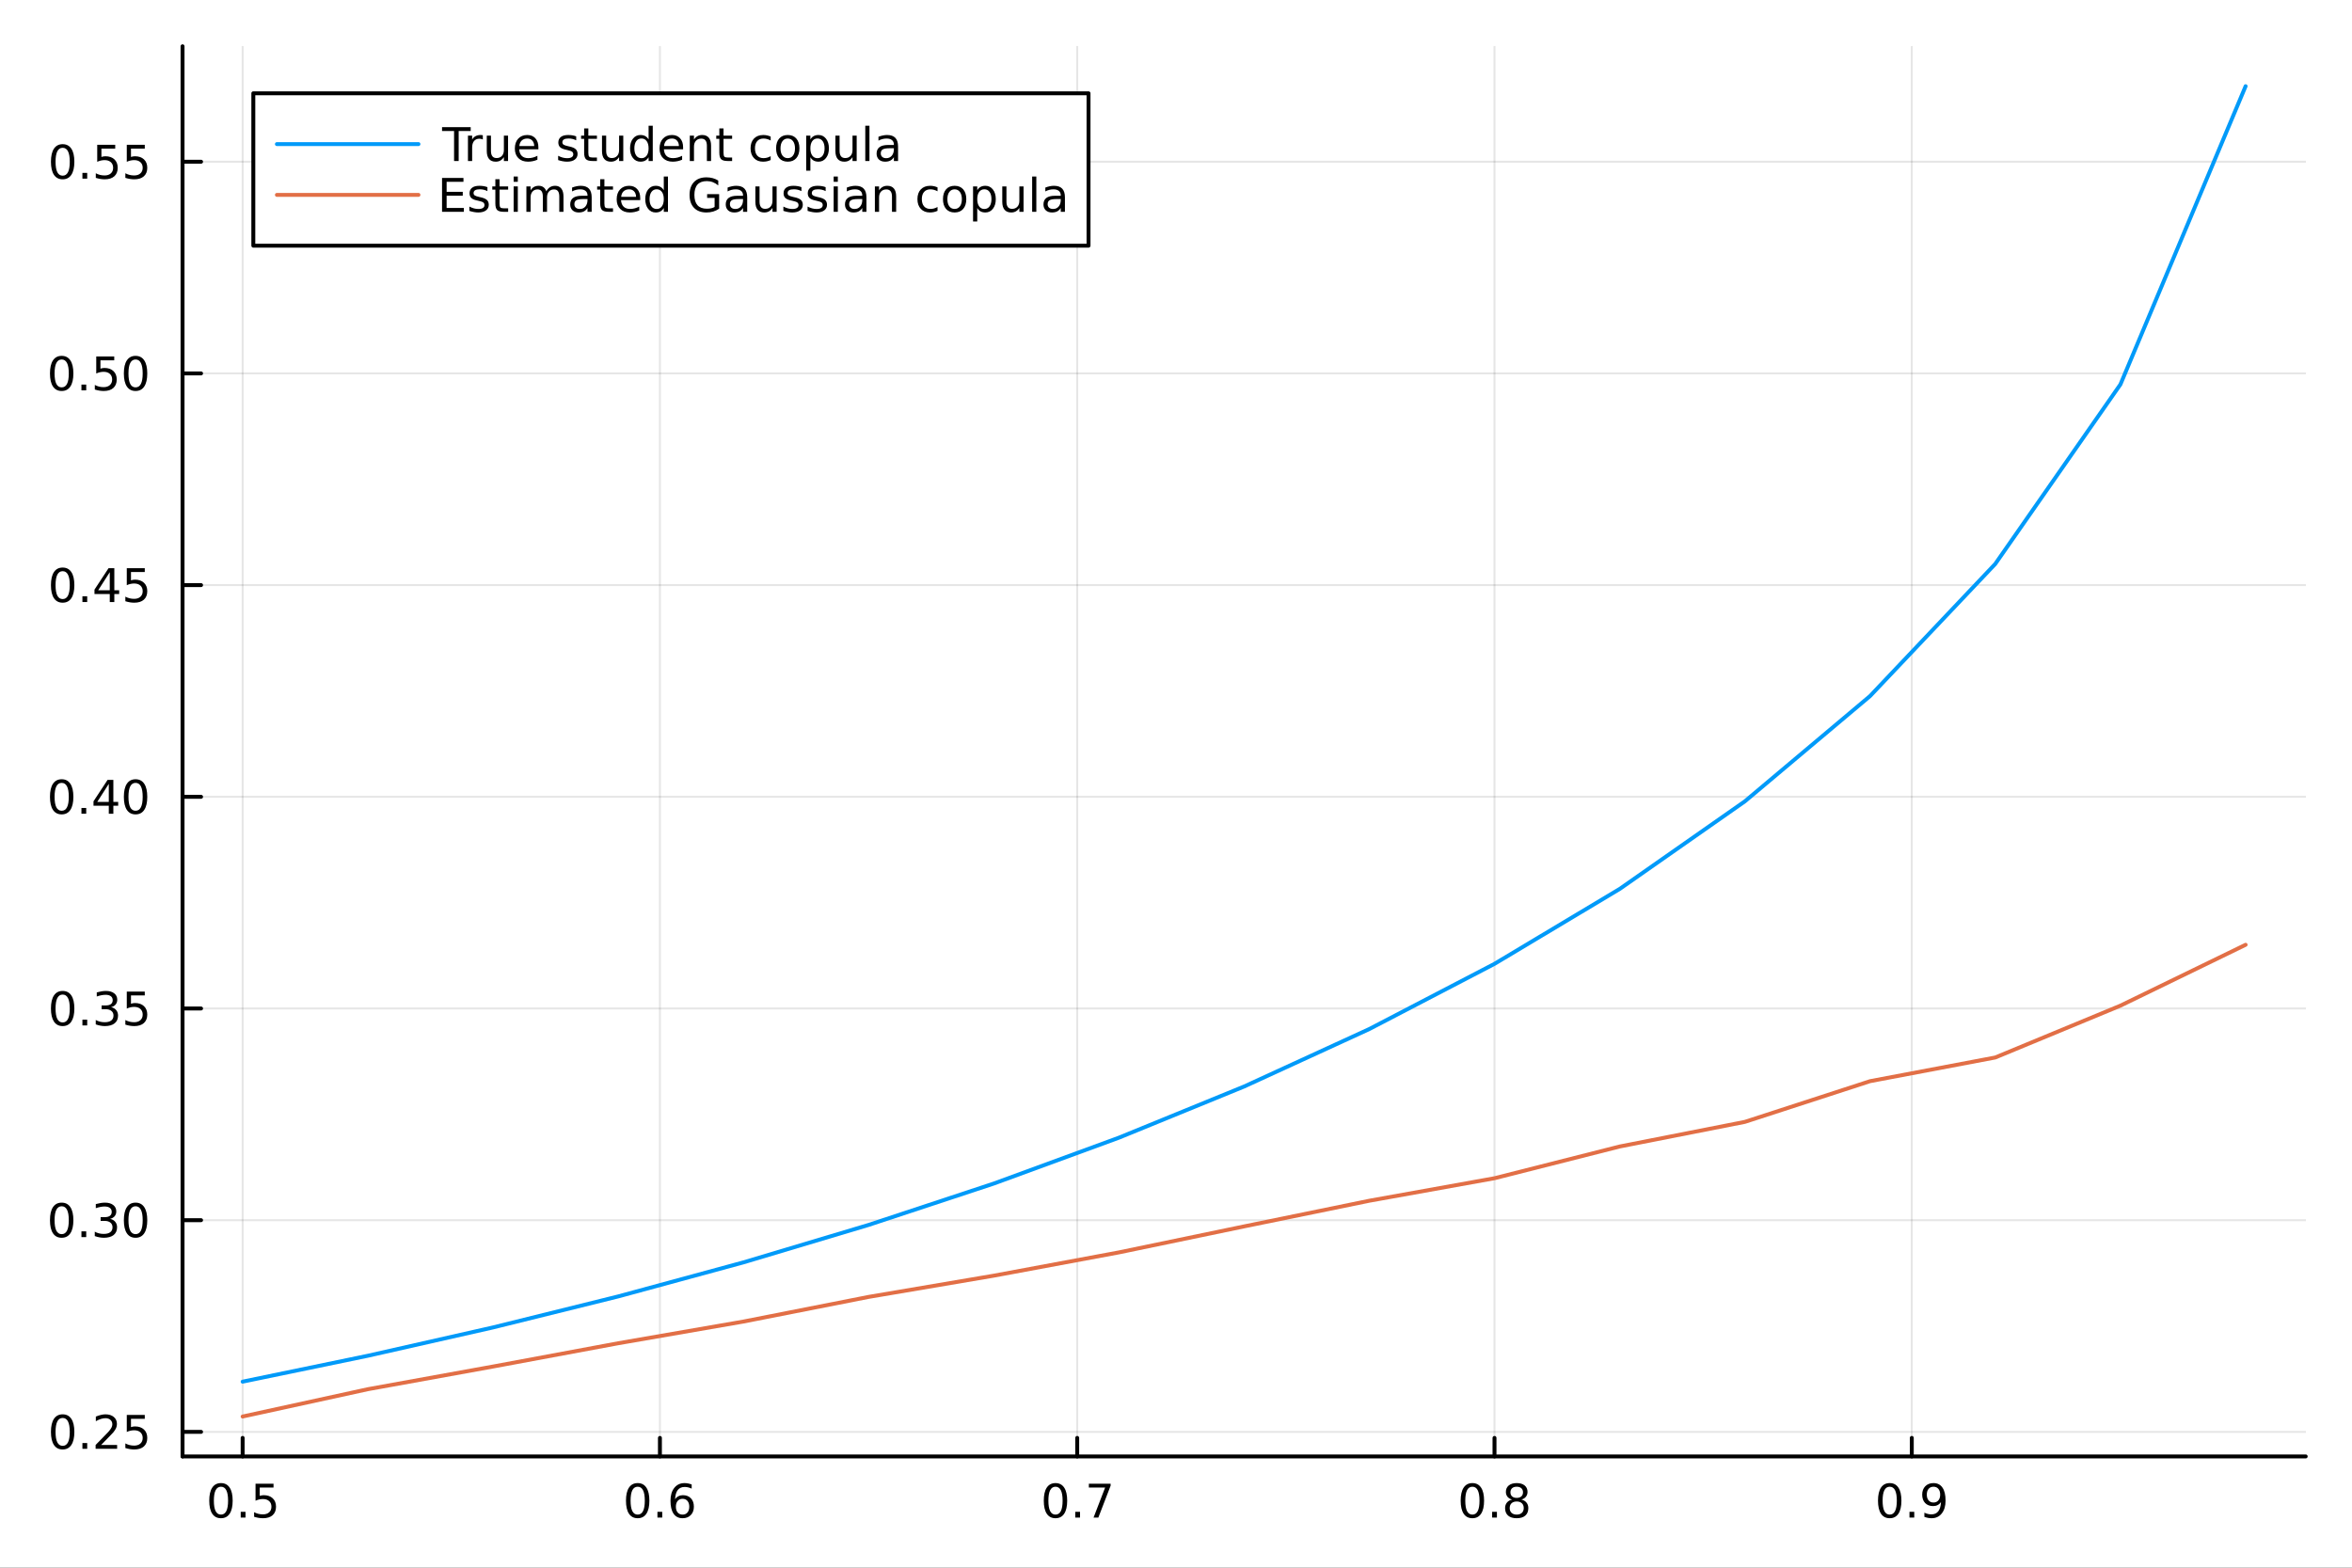 <?xml version="1.0" encoding="utf-8"?>
<svg xmlns="http://www.w3.org/2000/svg" xmlns:xlink="http://www.w3.org/1999/xlink" width="600" height="400" viewBox="0 0 2400 1600">
<rect x="0" y="0" width="2400" height="1600" fill="#333333" stroke="none"/>
<defs>
  <clipPath id="clip750">
    <rect x="0" y="0" width="2400" height="1600"/>
  </clipPath>
</defs>
<path clip-path="url(#clip750)" d="M0 1600 L2400 1600 L2400 0 L0 0  Z" fill="#ffffff" fill-rule="evenodd" fill-opacity="1"/>
<defs>
  <clipPath id="clip751">
    <rect x="480" y="0" width="1681" height="1600"/>
  </clipPath>
</defs>
<path clip-path="url(#clip750)" d="M186.274 1486.45 L2352.76 1486.45 L2352.76 47.244 L186.274 47.244  Z" fill="#ffffff" fill-rule="evenodd" fill-opacity="1"/>
<defs>
  <clipPath id="clip752">
    <rect x="186" y="47" width="2167" height="1440"/>
  </clipPath>
</defs>
<polyline clip-path="url(#clip752)" style="stroke:#000000; stroke-linecap:round; stroke-linejoin:round; stroke-width:2; stroke-opacity:0.1; fill:none" points="247.59,1486.45 247.59,47.244 "/>
<polyline clip-path="url(#clip752)" style="stroke:#000000; stroke-linecap:round; stroke-linejoin:round; stroke-width:2; stroke-opacity:0.1; fill:none" points="673.392,1486.45 673.392,47.244 "/>
<polyline clip-path="url(#clip752)" style="stroke:#000000; stroke-linecap:round; stroke-linejoin:round; stroke-width:2; stroke-opacity:0.1; fill:none" points="1099.19,1486.45 1099.19,47.244 "/>
<polyline clip-path="url(#clip752)" style="stroke:#000000; stroke-linecap:round; stroke-linejoin:round; stroke-width:2; stroke-opacity:0.1; fill:none" points="1525,1486.45 1525,47.244 "/>
<polyline clip-path="url(#clip752)" style="stroke:#000000; stroke-linecap:round; stroke-linejoin:round; stroke-width:2; stroke-opacity:0.1; fill:none" points="1950.8,1486.45 1950.8,47.244 "/>
<polyline clip-path="url(#clip752)" style="stroke:#000000; stroke-linecap:round; stroke-linejoin:round; stroke-width:2; stroke-opacity:0.1; fill:none" points="186.274,1461.39 2352.76,1461.39 "/>
<polyline clip-path="url(#clip752)" style="stroke:#000000; stroke-linecap:round; stroke-linejoin:round; stroke-width:2; stroke-opacity:0.1; fill:none" points="186.274,1245.33 2352.76,1245.33 "/>
<polyline clip-path="url(#clip752)" style="stroke:#000000; stroke-linecap:round; stroke-linejoin:round; stroke-width:2; stroke-opacity:0.1; fill:none" points="186.274,1029.28 2352.76,1029.28 "/>
<polyline clip-path="url(#clip752)" style="stroke:#000000; stroke-linecap:round; stroke-linejoin:round; stroke-width:2; stroke-opacity:0.1; fill:none" points="186.274,813.22 2352.76,813.22 "/>
<polyline clip-path="url(#clip752)" style="stroke:#000000; stroke-linecap:round; stroke-linejoin:round; stroke-width:2; stroke-opacity:0.1; fill:none" points="186.274,597.163 2352.76,597.163 "/>
<polyline clip-path="url(#clip752)" style="stroke:#000000; stroke-linecap:round; stroke-linejoin:round; stroke-width:2; stroke-opacity:0.1; fill:none" points="186.274,381.107 2352.76,381.107 "/>
<polyline clip-path="url(#clip752)" style="stroke:#000000; stroke-linecap:round; stroke-linejoin:round; stroke-width:2; stroke-opacity:0.1; fill:none" points="186.274,165.051 2352.76,165.051 "/>
<polyline clip-path="url(#clip750)" style="stroke:#000000; stroke-linecap:round; stroke-linejoin:round; stroke-width:4; stroke-opacity:1; fill:none" points="186.274,1486.45 2352.76,1486.45 "/>
<polyline clip-path="url(#clip750)" style="stroke:#000000; stroke-linecap:round; stroke-linejoin:round; stroke-width:4; stroke-opacity:1; fill:none" points="247.59,1486.45 247.59,1467.55 "/>
<polyline clip-path="url(#clip750)" style="stroke:#000000; stroke-linecap:round; stroke-linejoin:round; stroke-width:4; stroke-opacity:1; fill:none" points="673.392,1486.45 673.392,1467.55 "/>
<polyline clip-path="url(#clip750)" style="stroke:#000000; stroke-linecap:round; stroke-linejoin:round; stroke-width:4; stroke-opacity:1; fill:none" points="1099.19,1486.45 1099.19,1467.55 "/>
<polyline clip-path="url(#clip750)" style="stroke:#000000; stroke-linecap:round; stroke-linejoin:round; stroke-width:4; stroke-opacity:1; fill:none" points="1525,1486.45 1525,1467.55 "/>
<polyline clip-path="url(#clip750)" style="stroke:#000000; stroke-linecap:round; stroke-linejoin:round; stroke-width:4; stroke-opacity:1; fill:none" points="1950.8,1486.45 1950.8,1467.55 "/>
<path clip-path="url(#clip750)" d="M225.472 1517.37 Q221.86 1517.37 220.032 1520.93 Q218.226 1524.47 218.226 1531.6 Q218.226 1538.71 220.032 1542.27 Q221.86 1545.82 225.472 1545.82 Q229.106 1545.82 230.911 1542.27 Q232.74 1538.71 232.74 1531.6 Q232.74 1524.47 230.911 1520.93 Q229.106 1517.37 225.472 1517.37 M225.472 1513.66 Q231.282 1513.66 234.337 1518.27 Q237.416 1522.85 237.416 1531.6 Q237.416 1540.33 234.337 1544.94 Q231.282 1549.52 225.472 1549.52 Q219.661 1549.52 216.583 1544.94 Q213.527 1540.33 213.527 1531.6 Q213.527 1522.85 216.583 1518.27 Q219.661 1513.66 225.472 1513.66 Z" fill="#000000" fill-rule="nonzero" fill-opacity="1" /><path clip-path="url(#clip750)" d="M245.634 1542.97 L250.518 1542.97 L250.518 1548.85 L245.634 1548.85 L245.634 1542.97 Z" fill="#000000" fill-rule="nonzero" fill-opacity="1" /><path clip-path="url(#clip750)" d="M260.749 1514.29 L279.106 1514.29 L279.106 1518.22 L265.032 1518.22 L265.032 1526.7 Q266.05 1526.35 267.069 1526.19 Q268.087 1526 269.106 1526 Q274.893 1526 278.272 1529.17 Q281.652 1532.34 281.652 1537.76 Q281.652 1543.34 278.18 1546.44 Q274.707 1549.52 268.388 1549.52 Q266.212 1549.52 263.944 1549.15 Q261.698 1548.78 259.291 1548.04 L259.291 1543.34 Q261.374 1544.47 263.596 1545.03 Q265.819 1545.58 268.295 1545.58 Q272.3 1545.58 274.638 1543.48 Q276.976 1541.37 276.976 1537.76 Q276.976 1534.15 274.638 1532.04 Q272.3 1529.94 268.295 1529.94 Q266.42 1529.94 264.545 1530.35 Q262.694 1530.77 260.749 1531.65 L260.749 1514.29 Z" fill="#000000" fill-rule="nonzero" fill-opacity="1" /><path clip-path="url(#clip750)" d="M650.695 1517.37 Q647.084 1517.37 645.255 1520.93 Q643.45 1524.47 643.45 1531.6 Q643.45 1538.71 645.255 1542.27 Q647.084 1545.82 650.695 1545.82 Q654.329 1545.82 656.135 1542.27 Q657.964 1538.71 657.964 1531.6 Q657.964 1524.47 656.135 1520.93 Q654.329 1517.37 650.695 1517.37 M650.695 1513.66 Q656.505 1513.66 659.561 1518.27 Q662.64 1522.85 662.64 1531.6 Q662.64 1540.33 659.561 1544.94 Q656.505 1549.52 650.695 1549.52 Q644.885 1549.52 641.806 1544.94 Q638.751 1540.33 638.751 1531.6 Q638.751 1522.85 641.806 1518.27 Q644.885 1513.66 650.695 1513.66 Z" fill="#000000" fill-rule="nonzero" fill-opacity="1" /><path clip-path="url(#clip750)" d="M670.857 1542.97 L675.741 1542.97 L675.741 1548.85 L670.857 1548.85 L670.857 1542.97 Z" fill="#000000" fill-rule="nonzero" fill-opacity="1" /><path clip-path="url(#clip750)" d="M696.505 1529.7 Q693.357 1529.7 691.505 1531.86 Q689.676 1534.01 689.676 1537.76 Q689.676 1541.49 691.505 1543.66 Q693.357 1545.82 696.505 1545.82 Q699.653 1545.82 701.482 1543.66 Q703.334 1541.49 703.334 1537.76 Q703.334 1534.01 701.482 1531.86 Q699.653 1529.7 696.505 1529.7 M705.787 1515.05 L705.787 1519.31 Q704.028 1518.48 702.223 1518.04 Q700.44 1517.6 698.681 1517.6 Q694.051 1517.6 691.598 1520.72 Q689.167 1523.85 688.82 1530.17 Q690.186 1528.15 692.246 1527.09 Q694.306 1526 696.783 1526 Q701.991 1526 705 1529.17 Q708.033 1532.32 708.033 1537.76 Q708.033 1543.08 704.885 1546.3 Q701.737 1549.52 696.505 1549.52 Q690.51 1549.52 687.338 1544.94 Q684.167 1540.33 684.167 1531.6 Q684.167 1523.41 688.056 1518.55 Q691.945 1513.66 698.496 1513.66 Q700.255 1513.66 702.037 1514.01 Q703.843 1514.36 705.787 1515.05 Z" fill="#000000" fill-rule="nonzero" fill-opacity="1" /><path clip-path="url(#clip750)" d="M1077.03 1517.37 Q1073.42 1517.37 1071.59 1520.93 Q1069.78 1524.47 1069.78 1531.6 Q1069.78 1538.71 1071.59 1542.27 Q1073.42 1545.82 1077.03 1545.82 Q1080.66 1545.82 1082.47 1542.27 Q1084.3 1538.71 1084.3 1531.6 Q1084.3 1524.47 1082.47 1520.93 Q1080.66 1517.37 1077.03 1517.37 M1077.03 1513.66 Q1082.84 1513.66 1085.9 1518.27 Q1088.97 1522.85 1088.97 1531.6 Q1088.97 1540.33 1085.9 1544.94 Q1082.84 1549.52 1077.03 1549.52 Q1071.22 1549.52 1068.14 1544.94 Q1065.09 1540.33 1065.09 1531.6 Q1065.09 1522.85 1068.14 1518.27 Q1071.22 1513.66 1077.03 1513.66 Z" fill="#000000" fill-rule="nonzero" fill-opacity="1" /><path clip-path="url(#clip750)" d="M1097.19 1542.97 L1102.08 1542.97 L1102.08 1548.85 L1097.19 1548.85 L1097.19 1542.97 Z" fill="#000000" fill-rule="nonzero" fill-opacity="1" /><path clip-path="url(#clip750)" d="M1111.08 1514.29 L1133.3 1514.29 L1133.3 1516.28 L1120.76 1548.85 L1115.87 1548.85 L1127.68 1518.22 L1111.08 1518.22 L1111.08 1514.29 Z" fill="#000000" fill-rule="nonzero" fill-opacity="1" /><path clip-path="url(#clip750)" d="M1502.43 1517.37 Q1498.82 1517.37 1496.99 1520.93 Q1495.18 1524.47 1495.18 1531.6 Q1495.18 1538.71 1496.99 1542.27 Q1498.82 1545.82 1502.43 1545.82 Q1506.06 1545.82 1507.87 1542.27 Q1509.7 1538.71 1509.7 1531.6 Q1509.7 1524.47 1507.87 1520.93 Q1506.06 1517.37 1502.43 1517.37 M1502.43 1513.66 Q1508.24 1513.66 1511.29 1518.27 Q1514.37 1522.85 1514.37 1531.6 Q1514.37 1540.33 1511.29 1544.94 Q1508.24 1549.52 1502.43 1549.52 Q1496.62 1549.52 1493.54 1544.94 Q1490.48 1540.33 1490.48 1531.6 Q1490.48 1522.85 1493.54 1518.27 Q1496.62 1513.66 1502.43 1513.66 Z" fill="#000000" fill-rule="nonzero" fill-opacity="1" /><path clip-path="url(#clip750)" d="M1522.59 1542.97 L1527.47 1542.97 L1527.47 1548.85 L1522.59 1548.85 L1522.59 1542.97 Z" fill="#000000" fill-rule="nonzero" fill-opacity="1" /><path clip-path="url(#clip750)" d="M1547.66 1532.44 Q1544.32 1532.44 1542.4 1534.22 Q1540.51 1536 1540.51 1539.13 Q1540.51 1542.25 1542.4 1544.03 Q1544.32 1545.82 1547.66 1545.82 Q1550.99 1545.82 1552.91 1544.03 Q1554.83 1542.23 1554.83 1539.13 Q1554.83 1536 1552.91 1534.22 Q1551.01 1532.44 1547.66 1532.44 M1542.98 1530.45 Q1539.97 1529.7 1538.28 1527.64 Q1536.62 1525.58 1536.62 1522.62 Q1536.62 1518.48 1539.56 1516.07 Q1542.52 1513.66 1547.66 1513.66 Q1552.82 1513.66 1555.76 1516.07 Q1558.7 1518.48 1558.7 1522.62 Q1558.7 1525.58 1557.01 1527.64 Q1555.34 1529.7 1552.36 1530.45 Q1555.74 1531.23 1557.61 1533.52 Q1559.51 1535.82 1559.51 1539.13 Q1559.51 1544.15 1556.43 1546.83 Q1553.38 1549.52 1547.66 1549.52 Q1541.94 1549.52 1538.86 1546.83 Q1535.81 1544.15 1535.81 1539.13 Q1535.81 1535.82 1537.7 1533.52 Q1539.6 1531.23 1542.98 1530.45 M1541.27 1523.06 Q1541.27 1525.75 1542.94 1527.25 Q1544.63 1528.76 1547.66 1528.76 Q1550.67 1528.76 1552.36 1527.25 Q1554.07 1525.75 1554.07 1523.06 Q1554.07 1520.38 1552.36 1518.87 Q1550.67 1517.37 1547.66 1517.37 Q1544.63 1517.37 1542.94 1518.87 Q1541.27 1520.38 1541.27 1523.06 Z" fill="#000000" fill-rule="nonzero" fill-opacity="1" /><path clip-path="url(#clip750)" d="M1928.28 1517.37 Q1924.66 1517.37 1922.84 1520.93 Q1921.03 1524.47 1921.03 1531.6 Q1921.03 1538.71 1922.84 1542.27 Q1924.66 1545.82 1928.28 1545.82 Q1931.91 1545.82 1933.72 1542.27 Q1935.54 1538.71 1935.54 1531.6 Q1935.54 1524.47 1933.72 1520.93 Q1931.91 1517.37 1928.28 1517.37 M1928.28 1513.66 Q1934.09 1513.66 1937.14 1518.27 Q1940.22 1522.85 1940.22 1531.6 Q1940.22 1540.33 1937.14 1544.94 Q1934.09 1549.52 1928.28 1549.52 Q1922.47 1549.52 1919.39 1544.94 Q1916.33 1540.33 1916.33 1531.6 Q1916.33 1522.85 1919.39 1518.27 Q1922.47 1513.66 1928.28 1513.66 Z" fill="#000000" fill-rule="nonzero" fill-opacity="1" /><path clip-path="url(#clip750)" d="M1948.44 1542.97 L1953.32 1542.97 L1953.32 1548.85 L1948.44 1548.85 L1948.44 1542.97 Z" fill="#000000" fill-rule="nonzero" fill-opacity="1" /><path clip-path="url(#clip750)" d="M1963.65 1548.13 L1963.65 1543.87 Q1965.4 1544.7 1967.21 1545.14 Q1969.02 1545.58 1970.75 1545.58 Q1975.38 1545.58 1977.81 1542.48 Q1980.27 1539.36 1980.61 1533.01 Q1979.27 1535.01 1977.21 1536.07 Q1975.15 1537.13 1972.65 1537.13 Q1967.47 1537.13 1964.43 1534.01 Q1961.42 1530.86 1961.42 1525.42 Q1961.42 1520.1 1964.57 1516.88 Q1967.72 1513.66 1972.95 1513.66 Q1978.95 1513.66 1982.09 1518.27 Q1985.27 1522.85 1985.27 1531.6 Q1985.27 1539.77 1981.38 1544.66 Q1977.51 1549.52 1970.96 1549.52 Q1969.2 1549.52 1967.4 1549.17 Q1965.59 1548.82 1963.65 1548.13 M1972.95 1533.48 Q1976.1 1533.48 1977.93 1531.32 Q1979.78 1529.17 1979.78 1525.42 Q1979.78 1521.7 1977.93 1519.54 Q1976.1 1517.37 1972.95 1517.37 Q1969.8 1517.37 1967.95 1519.54 Q1966.12 1521.7 1966.12 1525.42 Q1966.12 1529.17 1967.95 1531.32 Q1969.8 1533.48 1972.95 1533.48 Z" fill="#000000" fill-rule="nonzero" fill-opacity="1" /><polyline clip-path="url(#clip750)" style="stroke:#000000; stroke-linecap:round; stroke-linejoin:round; stroke-width:4; stroke-opacity:1; fill:none" points="186.274,1486.45 186.274,47.244 "/>
<polyline clip-path="url(#clip750)" style="stroke:#000000; stroke-linecap:round; stroke-linejoin:round; stroke-width:4; stroke-opacity:1; fill:none" points="186.274,1461.39 205.172,1461.39 "/>
<polyline clip-path="url(#clip750)" style="stroke:#000000; stroke-linecap:round; stroke-linejoin:round; stroke-width:4; stroke-opacity:1; fill:none" points="186.274,1245.33 205.172,1245.33 "/>
<polyline clip-path="url(#clip750)" style="stroke:#000000; stroke-linecap:round; stroke-linejoin:round; stroke-width:4; stroke-opacity:1; fill:none" points="186.274,1029.28 205.172,1029.28 "/>
<polyline clip-path="url(#clip750)" style="stroke:#000000; stroke-linecap:round; stroke-linejoin:round; stroke-width:4; stroke-opacity:1; fill:none" points="186.274,813.22 205.172,813.22 "/>
<polyline clip-path="url(#clip750)" style="stroke:#000000; stroke-linecap:round; stroke-linejoin:round; stroke-width:4; stroke-opacity:1; fill:none" points="186.274,597.163 205.172,597.163 "/>
<polyline clip-path="url(#clip750)" style="stroke:#000000; stroke-linecap:round; stroke-linejoin:round; stroke-width:4; stroke-opacity:1; fill:none" points="186.274,381.107 205.172,381.107 "/>
<polyline clip-path="url(#clip750)" style="stroke:#000000; stroke-linecap:round; stroke-linejoin:round; stroke-width:4; stroke-opacity:1; fill:none" points="186.274,165.051 205.172,165.051 "/>
<path clip-path="url(#clip750)" d="M63.932 1447.19 Q60.321 1447.19 58.492 1450.75 Q56.687 1454.29 56.687 1461.42 Q56.687 1468.53 58.492 1472.09 Q60.321 1475.64 63.932 1475.64 Q67.566 1475.64 69.372 1472.09 Q71.2 1468.53 71.2 1461.42 Q71.2 1454.29 69.372 1450.75 Q67.566 1447.19 63.932 1447.19 M63.932 1443.48 Q69.742 1443.48 72.798 1448.09 Q75.876 1452.67 75.876 1461.42 Q75.876 1470.15 72.798 1474.76 Q69.742 1479.34 63.932 1479.34 Q58.122 1479.34 55.043 1474.76 Q51.987 1470.15 51.987 1461.42 Q51.987 1452.67 55.043 1448.09 Q58.122 1443.48 63.932 1443.48 Z" fill="#000000" fill-rule="nonzero" fill-opacity="1" /><path clip-path="url(#clip750)" d="M84.094 1472.79 L88.978 1472.79 L88.978 1478.67 L84.094 1478.67 L84.094 1472.79 Z" fill="#000000" fill-rule="nonzero" fill-opacity="1" /><path clip-path="url(#clip750)" d="M103.191 1474.73 L119.51 1474.73 L119.51 1478.67 L97.566 1478.67 L97.566 1474.73 Q100.228 1471.98 104.811 1467.35 Q109.418 1462.7 110.598 1461.35 Q112.844 1458.83 113.723 1457.09 Q114.626 1455.33 114.626 1453.65 Q114.626 1450.89 112.682 1449.15 Q110.76 1447.42 107.658 1447.42 Q105.459 1447.42 103.006 1448.18 Q100.575 1448.95 97.797 1450.5 L97.797 1445.77 Q100.621 1444.64 103.075 1444.06 Q105.529 1443.48 107.566 1443.48 Q112.936 1443.48 116.131 1446.17 Q119.325 1448.85 119.325 1453.34 Q119.325 1455.47 118.515 1457.39 Q117.728 1459.29 115.621 1461.89 Q115.043 1462.56 111.941 1465.77 Q108.839 1468.97 103.191 1474.73 Z" fill="#000000" fill-rule="nonzero" fill-opacity="1" /><path clip-path="url(#clip750)" d="M129.371 1444.11 L147.728 1444.11 L147.728 1448.04 L133.654 1448.04 L133.654 1456.52 Q134.672 1456.17 135.691 1456.01 Q136.709 1455.82 137.728 1455.82 Q143.515 1455.82 146.894 1458.99 Q150.274 1462.16 150.274 1467.58 Q150.274 1473.16 146.802 1476.26 Q143.33 1479.34 137.01 1479.34 Q134.834 1479.34 132.566 1478.97 Q130.32 1478.6 127.913 1477.86 L127.913 1473.16 Q129.996 1474.29 132.219 1474.85 Q134.441 1475.4 136.918 1475.4 Q140.922 1475.4 143.26 1473.3 Q145.598 1471.19 145.598 1467.58 Q145.598 1463.97 143.26 1461.86 Q140.922 1459.76 136.918 1459.76 Q135.043 1459.76 133.168 1460.17 Q131.316 1460.59 129.371 1461.47 L129.371 1444.11 Z" fill="#000000" fill-rule="nonzero" fill-opacity="1" /><path clip-path="url(#clip750)" d="M62.937 1231.13 Q59.325 1231.13 57.497 1234.7 Q55.691 1238.24 55.691 1245.37 Q55.691 1252.47 57.497 1256.04 Q59.325 1259.58 62.937 1259.58 Q66.571 1259.58 68.376 1256.04 Q70.205 1252.47 70.205 1245.37 Q70.205 1238.24 68.376 1234.7 Q66.571 1231.13 62.937 1231.13 M62.937 1227.43 Q68.747 1227.43 71.802 1232.03 Q74.881 1236.62 74.881 1245.37 Q74.881 1254.09 71.802 1258.7 Q68.747 1263.28 62.937 1263.28 Q57.126 1263.28 54.048 1258.7 Q50.992 1254.09 50.992 1245.37 Q50.992 1236.62 54.048 1232.03 Q57.126 1227.43 62.937 1227.43 Z" fill="#000000" fill-rule="nonzero" fill-opacity="1" /><path clip-path="url(#clip750)" d="M83.098 1256.73 L87.983 1256.73 L87.983 1262.61 L83.098 1262.61 L83.098 1256.73 Z" fill="#000000" fill-rule="nonzero" fill-opacity="1" /><path clip-path="url(#clip750)" d="M112.334 1243.98 Q115.691 1244.7 117.566 1246.96 Q119.464 1249.23 119.464 1252.57 Q119.464 1257.68 115.945 1260.48 Q112.427 1263.28 105.946 1263.28 Q103.77 1263.28 101.455 1262.84 Q99.163 1262.43 96.71 1261.57 L96.71 1257.06 Q98.654 1258.19 100.969 1258.77 Q103.284 1259.35 105.807 1259.35 Q110.205 1259.35 112.496 1257.61 Q114.811 1255.88 114.811 1252.57 Q114.811 1249.51 112.658 1247.8 Q110.529 1246.06 106.709 1246.06 L102.682 1246.06 L102.682 1242.22 L106.895 1242.22 Q110.344 1242.22 112.172 1240.85 Q114.001 1239.46 114.001 1236.87 Q114.001 1234.21 112.103 1232.8 Q110.228 1231.36 106.709 1231.36 Q104.788 1231.36 102.589 1231.78 Q100.39 1232.2 97.751 1233.07 L97.751 1228.91 Q100.413 1228.17 102.728 1227.8 Q105.066 1227.43 107.126 1227.43 Q112.45 1227.43 115.552 1229.86 Q118.654 1232.26 118.654 1236.39 Q118.654 1239.26 117.01 1241.25 Q115.367 1243.21 112.334 1243.98 Z" fill="#000000" fill-rule="nonzero" fill-opacity="1" /><path clip-path="url(#clip750)" d="M138.33 1231.13 Q134.719 1231.13 132.89 1234.7 Q131.084 1238.24 131.084 1245.37 Q131.084 1252.47 132.89 1256.04 Q134.719 1259.58 138.33 1259.58 Q141.964 1259.58 143.769 1256.04 Q145.598 1252.47 145.598 1245.37 Q145.598 1238.24 143.769 1234.7 Q141.964 1231.13 138.33 1231.13 M138.33 1227.43 Q144.14 1227.43 147.195 1232.03 Q150.274 1236.62 150.274 1245.37 Q150.274 1254.09 147.195 1258.7 Q144.14 1263.28 138.33 1263.28 Q132.519 1263.28 129.441 1258.7 Q126.385 1254.09 126.385 1245.37 Q126.385 1236.62 129.441 1232.03 Q132.519 1227.43 138.33 1227.43 Z" fill="#000000" fill-rule="nonzero" fill-opacity="1" /><path clip-path="url(#clip750)" d="M63.932 1015.07 Q60.321 1015.07 58.492 1018.64 Q56.687 1022.18 56.687 1029.31 Q56.687 1036.42 58.492 1039.98 Q60.321 1043.52 63.932 1043.52 Q67.566 1043.52 69.372 1039.98 Q71.2 1036.42 71.2 1029.31 Q71.2 1022.18 69.372 1018.64 Q67.566 1015.07 63.932 1015.07 M63.932 1011.37 Q69.742 1011.37 72.798 1015.98 Q75.876 1020.56 75.876 1029.31 Q75.876 1038.04 72.798 1042.64 Q69.742 1047.23 63.932 1047.23 Q58.122 1047.23 55.043 1042.64 Q51.987 1038.04 51.987 1029.31 Q51.987 1020.56 55.043 1015.98 Q58.122 1011.37 63.932 1011.37 Z" fill="#000000" fill-rule="nonzero" fill-opacity="1" /><path clip-path="url(#clip750)" d="M84.094 1040.68 L88.978 1040.68 L88.978 1046.56 L84.094 1046.56 L84.094 1040.68 Z" fill="#000000" fill-rule="nonzero" fill-opacity="1" /><path clip-path="url(#clip750)" d="M113.33 1027.92 Q116.686 1028.64 118.561 1030.91 Q120.459 1033.18 120.459 1036.51 Q120.459 1041.63 116.941 1044.43 Q113.422 1047.23 106.941 1047.23 Q104.765 1047.23 102.45 1046.79 Q100.159 1046.37 97.705 1045.51 L97.705 1041 Q99.649 1042.13 101.964 1042.71 Q104.279 1043.29 106.802 1043.29 Q111.2 1043.29 113.492 1041.56 Q115.807 1039.82 115.807 1036.51 Q115.807 1033.45 113.654 1031.74 Q111.524 1030 107.705 1030 L103.677 1030 L103.677 1026.16 L107.89 1026.16 Q111.339 1026.16 113.168 1024.8 Q114.996 1023.41 114.996 1020.82 Q114.996 1018.15 113.098 1016.74 Q111.223 1015.31 107.705 1015.31 Q105.783 1015.31 103.584 1015.72 Q101.385 1016.14 98.746 1017.02 L98.746 1012.85 Q101.409 1012.11 103.723 1011.74 Q106.061 1011.37 108.121 1011.37 Q113.445 1011.37 116.547 1013.8 Q119.649 1016.21 119.649 1020.33 Q119.649 1023.2 118.006 1025.19 Q116.362 1027.16 113.33 1027.92 Z" fill="#000000" fill-rule="nonzero" fill-opacity="1" /><path clip-path="url(#clip750)" d="M129.371 1012 L147.728 1012 L147.728 1015.93 L133.654 1015.93 L133.654 1024.4 Q134.672 1024.06 135.691 1023.89 Q136.709 1023.71 137.728 1023.71 Q143.515 1023.71 146.894 1026.88 Q150.274 1030.05 150.274 1035.47 Q150.274 1041.05 146.802 1044.15 Q143.33 1047.23 137.01 1047.23 Q134.834 1047.23 132.566 1046.86 Q130.32 1046.49 127.913 1045.75 L127.913 1041.05 Q129.996 1042.18 132.219 1042.74 Q134.441 1043.29 136.918 1043.29 Q140.922 1043.29 143.26 1041.19 Q145.598 1039.08 145.598 1035.47 Q145.598 1031.86 143.26 1029.75 Q140.922 1027.64 136.918 1027.64 Q135.043 1027.64 133.168 1028.06 Q131.316 1028.48 129.371 1029.36 L129.371 1012 Z" fill="#000000" fill-rule="nonzero" fill-opacity="1" /><path clip-path="url(#clip750)" d="M62.937 799.018 Q59.325 799.018 57.497 802.583 Q55.691 806.125 55.691 813.254 Q55.691 820.361 57.497 823.926 Q59.325 827.467 62.937 827.467 Q66.571 827.467 68.376 823.926 Q70.205 820.361 70.205 813.254 Q70.205 806.125 68.376 802.583 Q66.571 799.018 62.937 799.018 M62.937 795.315 Q68.747 795.315 71.802 799.921 Q74.881 804.504 74.881 813.254 Q74.881 821.981 71.802 826.588 Q68.747 831.171 62.937 831.171 Q57.126 831.171 54.048 826.588 Q50.992 821.981 50.992 813.254 Q50.992 804.504 54.048 799.921 Q57.126 795.315 62.937 795.315 Z" fill="#000000" fill-rule="nonzero" fill-opacity="1" /><path clip-path="url(#clip750)" d="M83.098 824.62 L87.983 824.62 L87.983 830.5 L83.098 830.5 L83.098 824.62 Z" fill="#000000" fill-rule="nonzero" fill-opacity="1" /><path clip-path="url(#clip750)" d="M111.015 800.014 L99.21 818.463 L111.015 818.463 L111.015 800.014 M109.788 795.94 L115.668 795.94 L115.668 818.463 L120.598 818.463 L120.598 822.351 L115.668 822.351 L115.668 830.5 L111.015 830.5 L111.015 822.351 L95.413 822.351 L95.413 817.838 L109.788 795.94 Z" fill="#000000" fill-rule="nonzero" fill-opacity="1" /><path clip-path="url(#clip750)" d="M138.33 799.018 Q134.719 799.018 132.89 802.583 Q131.084 806.125 131.084 813.254 Q131.084 820.361 132.89 823.926 Q134.719 827.467 138.33 827.467 Q141.964 827.467 143.769 823.926 Q145.598 820.361 145.598 813.254 Q145.598 806.125 143.769 802.583 Q141.964 799.018 138.33 799.018 M138.33 795.315 Q144.14 795.315 147.195 799.921 Q150.274 804.504 150.274 813.254 Q150.274 821.981 147.195 826.588 Q144.14 831.171 138.33 831.171 Q132.519 831.171 129.441 826.588 Q126.385 821.981 126.385 813.254 Q126.385 804.504 129.441 799.921 Q132.519 795.315 138.33 795.315 Z" fill="#000000" fill-rule="nonzero" fill-opacity="1" /><path clip-path="url(#clip750)" d="M63.932 582.962 Q60.321 582.962 58.492 586.527 Q56.687 590.069 56.687 597.198 Q56.687 604.305 58.492 607.869 Q60.321 611.411 63.932 611.411 Q67.566 611.411 69.372 607.869 Q71.2 604.305 71.2 597.198 Q71.2 590.069 69.372 586.527 Q67.566 582.962 63.932 582.962 M63.932 579.258 Q69.742 579.258 72.798 583.865 Q75.876 588.448 75.876 597.198 Q75.876 605.925 72.798 610.531 Q69.742 615.115 63.932 615.115 Q58.122 615.115 55.043 610.531 Q51.987 605.925 51.987 597.198 Q51.987 588.448 55.043 583.865 Q58.122 579.258 63.932 579.258 Z" fill="#000000" fill-rule="nonzero" fill-opacity="1" /><path clip-path="url(#clip750)" d="M84.094 608.564 L88.978 608.564 L88.978 614.443 L84.094 614.443 L84.094 608.564 Z" fill="#000000" fill-rule="nonzero" fill-opacity="1" /><path clip-path="url(#clip750)" d="M112.01 583.957 L100.205 602.406 L112.01 602.406 L112.01 583.957 M110.783 579.883 L116.663 579.883 L116.663 602.406 L121.594 602.406 L121.594 606.295 L116.663 606.295 L116.663 614.443 L112.01 614.443 L112.01 606.295 L96.409 606.295 L96.409 601.781 L110.783 579.883 Z" fill="#000000" fill-rule="nonzero" fill-opacity="1" /><path clip-path="url(#clip750)" d="M129.371 579.883 L147.728 579.883 L147.728 583.819 L133.654 583.819 L133.654 592.291 Q134.672 591.944 135.691 591.782 Q136.709 591.596 137.728 591.596 Q143.515 591.596 146.894 594.768 Q150.274 597.939 150.274 603.356 Q150.274 608.934 146.802 612.036 Q143.33 615.115 137.01 615.115 Q134.834 615.115 132.566 614.744 Q130.32 614.374 127.913 613.633 L127.913 608.934 Q129.996 610.068 132.219 610.624 Q134.441 611.18 136.918 611.18 Q140.922 611.18 143.26 609.073 Q145.598 606.967 145.598 603.356 Q145.598 599.744 143.26 597.638 Q140.922 595.531 136.918 595.531 Q135.043 595.531 133.168 595.948 Q131.316 596.365 129.371 597.244 L129.371 579.883 Z" fill="#000000" fill-rule="nonzero" fill-opacity="1" /><path clip-path="url(#clip750)" d="M62.937 366.906 Q59.325 366.906 57.497 370.471 Q55.691 374.012 55.691 381.142 Q55.691 388.248 57.497 391.813 Q59.325 395.355 62.937 395.355 Q66.571 395.355 68.376 391.813 Q70.205 388.248 70.205 381.142 Q70.205 374.012 68.376 370.471 Q66.571 366.906 62.937 366.906 M62.937 363.202 Q68.747 363.202 71.802 367.809 Q74.881 372.392 74.881 381.142 Q74.881 389.869 71.802 394.475 Q68.747 399.059 62.937 399.059 Q57.126 399.059 54.048 394.475 Q50.992 389.869 50.992 381.142 Q50.992 372.392 54.048 367.809 Q57.126 363.202 62.937 363.202 Z" fill="#000000" fill-rule="nonzero" fill-opacity="1" /><path clip-path="url(#clip750)" d="M83.098 392.508 L87.983 392.508 L87.983 398.387 L83.098 398.387 L83.098 392.508 Z" fill="#000000" fill-rule="nonzero" fill-opacity="1" /><path clip-path="url(#clip750)" d="M98.214 363.827 L116.57 363.827 L116.57 367.762 L102.496 367.762 L102.496 376.235 Q103.515 375.887 104.534 375.725 Q105.552 375.54 106.571 375.54 Q112.358 375.54 115.737 378.711 Q119.117 381.883 119.117 387.299 Q119.117 392.878 115.645 395.98 Q112.172 399.059 105.853 399.059 Q103.677 399.059 101.409 398.688 Q99.163 398.318 96.756 397.577 L96.756 392.878 Q98.839 394.012 101.061 394.568 Q103.284 395.123 105.76 395.123 Q109.765 395.123 112.103 393.017 Q114.441 390.91 114.441 387.299 Q114.441 383.688 112.103 381.582 Q109.765 379.475 105.76 379.475 Q103.885 379.475 102.01 379.892 Q100.159 380.309 98.214 381.188 L98.214 363.827 Z" fill="#000000" fill-rule="nonzero" fill-opacity="1" /><path clip-path="url(#clip750)" d="M138.33 366.906 Q134.719 366.906 132.89 370.471 Q131.084 374.012 131.084 381.142 Q131.084 388.248 132.89 391.813 Q134.719 395.355 138.33 395.355 Q141.964 395.355 143.769 391.813 Q145.598 388.248 145.598 381.142 Q145.598 374.012 143.769 370.471 Q141.964 366.906 138.33 366.906 M138.33 363.202 Q144.14 363.202 147.195 367.809 Q150.274 372.392 150.274 381.142 Q150.274 389.869 147.195 394.475 Q144.14 399.059 138.33 399.059 Q132.519 399.059 129.441 394.475 Q126.385 389.869 126.385 381.142 Q126.385 372.392 129.441 367.809 Q132.519 363.202 138.33 363.202 Z" fill="#000000" fill-rule="nonzero" fill-opacity="1" /><path clip-path="url(#clip750)" d="M63.932 150.85 Q60.321 150.85 58.492 154.415 Q56.687 157.956 56.687 165.086 Q56.687 172.192 58.492 175.757 Q60.321 179.299 63.932 179.299 Q67.566 179.299 69.372 175.757 Q71.2 172.192 71.2 165.086 Q71.2 157.956 69.372 154.415 Q67.566 150.85 63.932 150.85 M63.932 147.146 Q69.742 147.146 72.798 151.753 Q75.876 156.336 75.876 165.086 Q75.876 173.813 72.798 178.419 Q69.742 183.002 63.932 183.002 Q58.122 183.002 55.043 178.419 Q51.987 173.813 51.987 165.086 Q51.987 156.336 55.043 151.753 Q58.122 147.146 63.932 147.146 Z" fill="#000000" fill-rule="nonzero" fill-opacity="1" /><path clip-path="url(#clip750)" d="M84.094 176.452 L88.978 176.452 L88.978 182.331 L84.094 182.331 L84.094 176.452 Z" fill="#000000" fill-rule="nonzero" fill-opacity="1" /><path clip-path="url(#clip750)" d="M99.21 147.771 L117.566 147.771 L117.566 151.706 L103.492 151.706 L103.492 160.178 Q104.51 159.831 105.529 159.669 Q106.547 159.484 107.566 159.484 Q113.353 159.484 116.733 162.655 Q120.112 165.827 120.112 171.243 Q120.112 176.822 116.64 179.924 Q113.168 183.002 106.848 183.002 Q104.672 183.002 102.404 182.632 Q100.159 182.262 97.751 181.521 L97.751 176.822 Q99.835 177.956 102.057 178.512 Q104.279 179.067 106.756 179.067 Q110.76 179.067 113.098 176.961 Q115.436 174.854 115.436 171.243 Q115.436 167.632 113.098 165.526 Q110.76 163.419 106.756 163.419 Q104.881 163.419 103.006 163.836 Q101.154 164.253 99.21 165.132 L99.21 147.771 Z" fill="#000000" fill-rule="nonzero" fill-opacity="1" /><path clip-path="url(#clip750)" d="M129.371 147.771 L147.728 147.771 L147.728 151.706 L133.654 151.706 L133.654 160.178 Q134.672 159.831 135.691 159.669 Q136.709 159.484 137.728 159.484 Q143.515 159.484 146.894 162.655 Q150.274 165.827 150.274 171.243 Q150.274 176.822 146.802 179.924 Q143.33 183.002 137.01 183.002 Q134.834 183.002 132.566 182.632 Q130.32 182.262 127.913 181.521 L127.913 176.822 Q129.996 177.956 132.219 178.512 Q134.441 179.067 136.918 179.067 Q140.922 179.067 143.26 176.961 Q145.598 174.854 145.598 171.243 Q145.598 167.632 143.26 165.526 Q140.922 163.419 136.918 163.419 Q135.043 163.419 133.168 163.836 Q131.316 164.253 129.371 165.132 L129.371 147.771 Z" fill="#000000" fill-rule="nonzero" fill-opacity="1" /><polyline clip-path="url(#clip752)" style="stroke:#009af9; stroke-linecap:round; stroke-linejoin:round; stroke-width:4; stroke-opacity:1; fill:none" points="247.59,1410.14 375.33,1383.7 503.071,1354.8 630.812,1323.15 758.552,1288.41 886.293,1250.18 1014.03,1207.96 1141.77,1161.13 1269.51,1108.9 1397.26,1050.24 1525,983.702 1652.74,907.268 1780.48,817.853 1908.22,710.398 2035.96,575.565 2163.7,392.331 2291.44,87.976 "/>
<polyline clip-path="url(#clip752)" style="stroke:#e26f46; stroke-linecap:round; stroke-linejoin:round; stroke-width:4; stroke-opacity:1; fill:none" points="247.59,1445.72 375.33,1417.84 503.071,1394.7 630.812,1370.94 758.552,1348.8 886.293,1323.64 1014.03,1301.97 1141.77,1278.21 1269.51,1251.67 1397.26,1225.49 1525,1202.52 1652.74,1170.13 1780.48,1145 1908.22,1103.46 2035.96,1079.29 2163.7,1026.38 2291.44,964.252 "/>
<path clip-path="url(#clip750)" d="M258.49 250.738 L1110.74 250.738 L1110.74 95.218 L258.49 95.218  Z" fill="#ffffff" fill-rule="evenodd" fill-opacity="1"/>
<polyline clip-path="url(#clip750)" style="stroke:#000000; stroke-linecap:round; stroke-linejoin:round; stroke-width:4; stroke-opacity:1; fill:none" points="258.49,250.738 1110.74,250.738 1110.74,95.218 258.49,95.218 258.49,250.738 "/>
<polyline clip-path="url(#clip750)" style="stroke:#009af9; stroke-linecap:round; stroke-linejoin:round; stroke-width:4; stroke-opacity:1; fill:none" points="282.562,147.058 426.994,147.058 "/>
<path clip-path="url(#clip750)" d="M451.066 129.778 L480.302 129.778 L480.302 133.713 L468.034 133.713 L468.034 164.338 L463.335 164.338 L463.335 133.713 L451.066 133.713 L451.066 129.778 Z" fill="#000000" fill-rule="nonzero" fill-opacity="1" /><path clip-path="url(#clip750)" d="M492.686 142.393 Q491.969 141.977 491.112 141.791 Q490.279 141.583 489.26 141.583 Q485.649 141.583 483.705 143.944 Q481.784 146.282 481.784 150.68 L481.784 164.338 L477.501 164.338 L477.501 138.412 L481.784 138.412 L481.784 142.44 Q483.126 140.078 485.279 138.944 Q487.432 137.787 490.51 137.787 Q490.95 137.787 491.483 137.856 Q492.015 137.903 492.663 138.018 L492.686 142.393 Z" fill="#000000" fill-rule="nonzero" fill-opacity="1" /><path clip-path="url(#clip750)" d="M496.714 154.106 L496.714 138.412 L500.973 138.412 L500.973 153.944 Q500.973 157.625 502.409 159.476 Q503.844 161.305 506.714 161.305 Q510.163 161.305 512.154 159.106 Q514.168 156.907 514.168 153.111 L514.168 138.412 L518.427 138.412 L518.427 164.338 L514.168 164.338 L514.168 160.356 Q512.617 162.717 510.557 163.875 Q508.52 165.009 505.811 165.009 Q501.344 165.009 499.029 162.231 Q496.714 159.453 496.714 154.106 M507.432 137.787 L507.432 137.787 Z" fill="#000000" fill-rule="nonzero" fill-opacity="1" /><path clip-path="url(#clip750)" d="M549.376 150.31 L549.376 152.393 L529.793 152.393 Q530.07 156.791 532.432 159.106 Q534.816 161.398 539.052 161.398 Q541.506 161.398 543.797 160.796 Q546.112 160.194 548.381 158.99 L548.381 163.018 Q546.089 163.99 543.681 164.5 Q541.274 165.009 538.797 165.009 Q532.594 165.009 528.959 161.398 Q525.348 157.787 525.348 151.629 Q525.348 145.264 528.774 141.537 Q532.223 137.787 538.057 137.787 Q543.288 137.787 546.32 141.166 Q549.376 144.523 549.376 150.31 M545.117 149.06 Q545.07 145.565 543.149 143.481 Q541.251 141.398 538.103 141.398 Q534.538 141.398 532.385 143.412 Q530.256 145.426 529.932 149.083 L545.117 149.06 Z" fill="#000000" fill-rule="nonzero" fill-opacity="1" /><path clip-path="url(#clip750)" d="M587.964 139.176 L587.964 143.203 Q586.158 142.277 584.214 141.815 Q582.269 141.352 580.186 141.352 Q577.015 141.352 575.417 142.324 Q573.843 143.296 573.843 145.24 Q573.843 146.722 574.978 147.578 Q576.112 148.412 579.538 149.176 L580.996 149.5 Q585.533 150.472 587.431 152.254 Q589.353 154.014 589.353 157.185 Q589.353 160.796 586.482 162.902 Q583.635 165.009 578.635 165.009 Q576.552 165.009 574.283 164.592 Q572.038 164.199 569.538 163.388 L569.538 158.99 Q571.899 160.217 574.191 160.842 Q576.482 161.444 578.728 161.444 Q581.737 161.444 583.357 160.426 Q584.978 159.384 584.978 157.509 Q584.978 155.773 583.797 154.847 Q582.64 153.921 578.681 153.064 L577.2 152.717 Q573.242 151.884 571.482 150.171 Q569.723 148.435 569.723 145.426 Q569.723 141.768 572.316 139.778 Q574.908 137.787 579.677 137.787 Q582.038 137.787 584.121 138.134 Q586.204 138.481 587.964 139.176 Z" fill="#000000" fill-rule="nonzero" fill-opacity="1" /><path clip-path="url(#clip750)" d="M600.348 131.051 L600.348 138.412 L609.121 138.412 L609.121 141.722 L600.348 141.722 L600.348 155.796 Q600.348 158.967 601.204 159.87 Q602.084 160.773 604.746 160.773 L609.121 160.773 L609.121 164.338 L604.746 164.338 Q599.815 164.338 597.94 162.509 Q596.065 160.657 596.065 155.796 L596.065 141.722 L592.94 141.722 L592.94 138.412 L596.065 138.412 L596.065 131.051 L600.348 131.051 Z" fill="#000000" fill-rule="nonzero" fill-opacity="1" /><path clip-path="url(#clip750)" d="M614.283 154.106 L614.283 138.412 L618.542 138.412 L618.542 153.944 Q618.542 157.625 619.977 159.476 Q621.413 161.305 624.283 161.305 Q627.732 161.305 629.723 159.106 Q631.737 156.907 631.737 153.111 L631.737 138.412 L635.996 138.412 L635.996 164.338 L631.737 164.338 L631.737 160.356 Q630.186 162.717 628.125 163.875 Q626.088 165.009 623.38 165.009 Q618.913 165.009 616.598 162.231 Q614.283 159.453 614.283 154.106 M625 137.787 L625 137.787 Z" fill="#000000" fill-rule="nonzero" fill-opacity="1" /><path clip-path="url(#clip750)" d="M661.829 142.347 L661.829 128.319 L666.088 128.319 L666.088 164.338 L661.829 164.338 L661.829 160.449 Q660.486 162.763 658.426 163.898 Q656.389 165.009 653.519 165.009 Q648.82 165.009 645.857 161.259 Q642.917 157.509 642.917 151.398 Q642.917 145.287 645.857 141.537 Q648.82 137.787 653.519 137.787 Q656.389 137.787 658.426 138.921 Q660.486 140.032 661.829 142.347 M647.315 151.398 Q647.315 156.097 649.236 158.782 Q651.181 161.444 654.561 161.444 Q657.94 161.444 659.885 158.782 Q661.829 156.097 661.829 151.398 Q661.829 146.699 659.885 144.037 Q657.94 141.352 654.561 141.352 Q651.181 141.352 649.236 144.037 Q647.315 146.699 647.315 151.398 Z" fill="#000000" fill-rule="nonzero" fill-opacity="1" /><path clip-path="url(#clip750)" d="M697.037 150.31 L697.037 152.393 L677.454 152.393 Q677.732 156.791 680.093 159.106 Q682.477 161.398 686.713 161.398 Q689.167 161.398 691.458 160.796 Q693.773 160.194 696.042 158.99 L696.042 163.018 Q693.75 163.99 691.343 164.5 Q688.935 165.009 686.458 165.009 Q680.255 165.009 676.621 161.398 Q673.009 157.787 673.009 151.629 Q673.009 145.264 676.435 141.537 Q679.884 137.787 685.718 137.787 Q690.949 137.787 693.982 141.166 Q697.037 144.523 697.037 150.31 M692.778 149.06 Q692.732 145.565 690.81 143.481 Q688.912 141.398 685.764 141.398 Q682.199 141.398 680.046 143.412 Q677.917 145.426 677.593 149.083 L692.778 149.06 Z" fill="#000000" fill-rule="nonzero" fill-opacity="1" /><path clip-path="url(#clip750)" d="M725.579 148.689 L725.579 164.338 L721.319 164.338 L721.319 148.828 Q721.319 145.148 719.884 143.319 Q718.449 141.49 715.579 141.49 Q712.13 141.49 710.139 143.69 Q708.148 145.889 708.148 149.685 L708.148 164.338 L703.866 164.338 L703.866 138.412 L708.148 138.412 L708.148 142.44 Q709.676 140.102 711.736 138.944 Q713.819 137.787 716.528 137.787 Q720.995 137.787 723.287 140.565 Q725.579 143.319 725.579 148.689 Z" fill="#000000" fill-rule="nonzero" fill-opacity="1" /><path clip-path="url(#clip750)" d="M738.287 131.051 L738.287 138.412 L747.06 138.412 L747.06 141.722 L738.287 141.722 L738.287 155.796 Q738.287 158.967 739.143 159.87 Q740.023 160.773 742.685 160.773 L747.06 160.773 L747.06 164.338 L742.685 164.338 Q737.755 164.338 735.88 162.509 Q734.005 160.657 734.005 155.796 L734.005 141.722 L730.88 141.722 L730.88 138.412 L734.005 138.412 L734.005 131.051 L738.287 131.051 Z" fill="#000000" fill-rule="nonzero" fill-opacity="1" /><path clip-path="url(#clip750)" d="M786.389 139.407 L786.389 143.389 Q784.583 142.393 782.754 141.907 Q780.949 141.398 779.097 141.398 Q774.953 141.398 772.662 144.037 Q770.37 146.652 770.37 151.398 Q770.37 156.143 772.662 158.782 Q774.953 161.398 779.097 161.398 Q780.949 161.398 782.754 160.912 Q784.583 160.402 786.389 159.407 L786.389 163.342 Q784.606 164.176 782.685 164.592 Q780.787 165.009 778.634 165.009 Q772.777 165.009 769.328 161.328 Q765.879 157.648 765.879 151.398 Q765.879 145.055 769.352 141.421 Q772.847 137.787 778.912 137.787 Q780.879 137.787 782.754 138.203 Q784.629 138.597 786.389 139.407 Z" fill="#000000" fill-rule="nonzero" fill-opacity="1" /><path clip-path="url(#clip750)" d="M803.842 141.398 Q800.416 141.398 798.425 144.083 Q796.435 146.745 796.435 151.398 Q796.435 156.051 798.402 158.736 Q800.393 161.398 803.842 161.398 Q807.245 161.398 809.236 158.713 Q811.226 156.027 811.226 151.398 Q811.226 146.791 809.236 144.106 Q807.245 141.398 803.842 141.398 M803.842 137.787 Q809.398 137.787 812.569 141.398 Q815.74 145.009 815.74 151.398 Q815.74 157.764 812.569 161.398 Q809.398 165.009 803.842 165.009 Q798.263 165.009 795.092 161.398 Q791.944 157.764 791.944 151.398 Q791.944 145.009 795.092 141.398 Q798.263 137.787 803.842 137.787 Z" fill="#000000" fill-rule="nonzero" fill-opacity="1" /><path clip-path="url(#clip750)" d="M826.921 160.449 L826.921 174.199 L822.638 174.199 L822.638 138.412 L826.921 138.412 L826.921 142.347 Q828.263 140.032 830.3 138.921 Q832.36 137.787 835.208 137.787 Q839.93 137.787 842.87 141.537 Q845.833 145.287 845.833 151.398 Q845.833 157.509 842.87 161.259 Q839.93 165.009 835.208 165.009 Q832.36 165.009 830.3 163.898 Q828.263 162.763 826.921 160.449 M841.411 151.398 Q841.411 146.699 839.467 144.037 Q837.546 141.352 834.166 141.352 Q830.786 141.352 828.842 144.037 Q826.921 146.699 826.921 151.398 Q826.921 156.097 828.842 158.782 Q830.786 161.444 834.166 161.444 Q837.546 161.444 839.467 158.782 Q841.411 156.097 841.411 151.398 Z" fill="#000000" fill-rule="nonzero" fill-opacity="1" /><path clip-path="url(#clip750)" d="M852.453 154.106 L852.453 138.412 L856.712 138.412 L856.712 153.944 Q856.712 157.625 858.147 159.476 Q859.583 161.305 862.453 161.305 Q865.902 161.305 867.893 159.106 Q869.907 156.907 869.907 153.111 L869.907 138.412 L874.166 138.412 L874.166 164.338 L869.907 164.338 L869.907 160.356 Q868.356 162.717 866.295 163.875 Q864.258 165.009 861.55 165.009 Q857.083 165.009 854.768 162.231 Q852.453 159.453 852.453 154.106 M863.171 137.787 L863.171 137.787 Z" fill="#000000" fill-rule="nonzero" fill-opacity="1" /><path clip-path="url(#clip750)" d="M882.939 128.319 L887.198 128.319 L887.198 164.338 L882.939 164.338 L882.939 128.319 Z" fill="#000000" fill-rule="nonzero" fill-opacity="1" /><path clip-path="url(#clip750)" d="M907.892 151.305 Q902.73 151.305 900.74 152.486 Q898.749 153.666 898.749 156.514 Q898.749 158.782 900.23 160.125 Q901.735 161.444 904.305 161.444 Q907.846 161.444 909.976 158.944 Q912.129 156.421 912.129 152.254 L912.129 151.305 L907.892 151.305 M916.388 149.546 L916.388 164.338 L912.129 164.338 L912.129 160.402 Q910.67 162.763 908.494 163.898 Q906.318 165.009 903.17 165.009 Q899.189 165.009 896.828 162.787 Q894.49 160.541 894.49 156.791 Q894.49 152.416 897.406 150.194 Q900.346 147.972 906.156 147.972 L912.129 147.972 L912.129 147.555 Q912.129 144.615 910.184 143.018 Q908.263 141.398 904.768 141.398 Q902.545 141.398 900.439 141.93 Q898.332 142.463 896.388 143.527 L896.388 139.592 Q898.726 138.69 900.925 138.25 Q903.124 137.787 905.207 137.787 Q910.832 137.787 913.61 140.703 Q916.388 143.62 916.388 149.546 Z" fill="#000000" fill-rule="nonzero" fill-opacity="1" /><polyline clip-path="url(#clip750)" style="stroke:#e26f46; stroke-linecap:round; stroke-linejoin:round; stroke-width:4; stroke-opacity:1; fill:none" points="282.562,198.898 426.994,198.898 "/>
<path clip-path="url(#clip750)" d="M451.066 181.618 L472.918 181.618 L472.918 185.553 L455.742 185.553 L455.742 195.784 L472.2 195.784 L472.2 199.719 L455.742 199.719 L455.742 212.242 L473.335 212.242 L473.335 216.178 L451.066 216.178 L451.066 181.618 Z" fill="#000000" fill-rule="nonzero" fill-opacity="1" /><path clip-path="url(#clip750)" d="M497.362 191.016 L497.362 195.043 Q495.557 194.117 493.612 193.655 Q491.668 193.192 489.585 193.192 Q486.413 193.192 484.816 194.164 Q483.242 195.136 483.242 197.08 Q483.242 198.562 484.376 199.418 Q485.51 200.252 488.936 201.016 L490.395 201.34 Q494.932 202.312 496.83 204.094 Q498.751 205.854 498.751 209.025 Q498.751 212.636 495.881 214.742 Q493.034 216.849 488.034 216.849 Q485.95 216.849 483.682 216.432 Q481.436 216.039 478.936 215.228 L478.936 210.83 Q481.298 212.057 483.589 212.682 Q485.881 213.284 488.126 213.284 Q491.135 213.284 492.756 212.266 Q494.376 211.224 494.376 209.349 Q494.376 207.613 493.196 206.687 Q492.038 205.761 488.08 204.904 L486.598 204.557 Q482.64 203.724 480.881 202.011 Q479.122 200.275 479.122 197.266 Q479.122 193.608 481.714 191.618 Q484.307 189.627 489.075 189.627 Q491.436 189.627 493.52 189.974 Q495.603 190.321 497.362 191.016 Z" fill="#000000" fill-rule="nonzero" fill-opacity="1" /><path clip-path="url(#clip750)" d="M509.746 182.891 L509.746 190.252 L518.52 190.252 L518.52 193.562 L509.746 193.562 L509.746 207.636 Q509.746 210.807 510.603 211.71 Q511.483 212.613 514.145 212.613 L518.52 212.613 L518.52 216.178 L514.145 216.178 Q509.214 216.178 507.339 214.349 Q505.464 212.497 505.464 207.636 L505.464 193.562 L502.339 193.562 L502.339 190.252 L505.464 190.252 L505.464 182.891 L509.746 182.891 Z" fill="#000000" fill-rule="nonzero" fill-opacity="1" /><path clip-path="url(#clip750)" d="M524.121 190.252 L528.381 190.252 L528.381 216.178 L524.121 216.178 L524.121 190.252 M524.121 180.159 L528.381 180.159 L528.381 185.553 L524.121 185.553 L524.121 180.159 Z" fill="#000000" fill-rule="nonzero" fill-opacity="1" /><path clip-path="url(#clip750)" d="M557.478 195.229 Q559.075 192.358 561.297 190.993 Q563.519 189.627 566.529 189.627 Q570.579 189.627 572.779 192.474 Q574.978 195.298 574.978 200.529 L574.978 216.178 L570.695 216.178 L570.695 200.668 Q570.695 196.942 569.376 195.136 Q568.056 193.33 565.348 193.33 Q562.038 193.33 560.117 195.53 Q558.195 197.729 558.195 201.525 L558.195 216.178 L553.913 216.178 L553.913 200.668 Q553.913 196.918 552.593 195.136 Q551.274 193.33 548.519 193.33 Q545.256 193.33 543.334 195.553 Q541.413 197.752 541.413 201.525 L541.413 216.178 L537.131 216.178 L537.131 190.252 L541.413 190.252 L541.413 194.28 Q542.871 191.895 544.908 190.761 Q546.945 189.627 549.746 189.627 Q552.57 189.627 554.538 191.062 Q556.529 192.497 557.478 195.229 Z" fill="#000000" fill-rule="nonzero" fill-opacity="1" /><path clip-path="url(#clip750)" d="M595.255 203.145 Q590.093 203.145 588.103 204.326 Q586.112 205.506 586.112 208.354 Q586.112 210.622 587.593 211.965 Q589.098 213.284 591.667 213.284 Q595.209 213.284 597.339 210.784 Q599.491 208.261 599.491 204.094 L599.491 203.145 L595.255 203.145 M603.751 201.386 L603.751 216.178 L599.491 216.178 L599.491 212.242 Q598.033 214.603 595.857 215.738 Q593.681 216.849 590.533 216.849 Q586.552 216.849 584.191 214.627 Q581.853 212.381 581.853 208.631 Q581.853 204.256 584.769 202.034 Q587.709 199.812 593.519 199.812 L599.491 199.812 L599.491 199.395 Q599.491 196.455 597.547 194.858 Q595.626 193.238 592.13 193.238 Q589.908 193.238 587.802 193.77 Q585.695 194.303 583.751 195.367 L583.751 191.432 Q586.089 190.53 588.288 190.09 Q590.487 189.627 592.57 189.627 Q598.195 189.627 600.973 192.543 Q603.751 195.46 603.751 201.386 Z" fill="#000000" fill-rule="nonzero" fill-opacity="1" /><path clip-path="url(#clip750)" d="M616.737 182.891 L616.737 190.252 L625.51 190.252 L625.51 193.562 L616.737 193.562 L616.737 207.636 Q616.737 210.807 617.593 211.71 Q618.473 212.613 621.135 212.613 L625.51 212.613 L625.51 216.178 L621.135 216.178 Q616.204 216.178 614.329 214.349 Q612.454 212.497 612.454 207.636 L612.454 193.562 L609.329 193.562 L609.329 190.252 L612.454 190.252 L612.454 182.891 L616.737 182.891 Z" fill="#000000" fill-rule="nonzero" fill-opacity="1" /><path clip-path="url(#clip750)" d="M653.287 202.15 L653.287 204.233 L633.704 204.233 Q633.982 208.631 636.343 210.946 Q638.727 213.238 642.963 213.238 Q645.417 213.238 647.709 212.636 Q650.024 212.034 652.292 210.83 L652.292 214.858 Q650 215.83 647.593 216.34 Q645.186 216.849 642.709 216.849 Q636.505 216.849 632.871 213.238 Q629.26 209.627 629.26 203.469 Q629.26 197.104 632.686 193.377 Q636.135 189.627 641.968 189.627 Q647.199 189.627 650.232 193.006 Q653.287 196.363 653.287 202.15 M649.028 200.9 Q648.982 197.405 647.061 195.321 Q645.162 193.238 642.014 193.238 Q638.449 193.238 636.297 195.252 Q634.167 197.266 633.843 200.923 L649.028 200.9 Z" fill="#000000" fill-rule="nonzero" fill-opacity="1" /><path clip-path="url(#clip750)" d="M677.338 194.187 L677.338 180.159 L681.597 180.159 L681.597 216.178 L677.338 216.178 L677.338 212.289 Q675.996 214.603 673.935 215.738 Q671.898 216.849 669.028 216.849 Q664.329 216.849 661.366 213.099 Q658.426 209.349 658.426 203.238 Q658.426 197.127 661.366 193.377 Q664.329 189.627 669.028 189.627 Q671.898 189.627 673.935 190.761 Q675.996 191.872 677.338 194.187 M662.824 203.238 Q662.824 207.937 664.746 210.622 Q666.69 213.284 670.07 213.284 Q673.449 213.284 675.394 210.622 Q677.338 207.937 677.338 203.238 Q677.338 198.539 675.394 195.877 Q673.449 193.192 670.07 193.192 Q666.69 193.192 664.746 195.877 Q662.824 198.539 662.824 203.238 Z" fill="#000000" fill-rule="nonzero" fill-opacity="1" /><path clip-path="url(#clip750)" d="M729.19 211.247 L729.19 201.965 L721.551 201.965 L721.551 198.122 L733.819 198.122 L733.819 212.96 Q731.111 214.881 727.847 215.877 Q724.583 216.849 720.88 216.849 Q712.778 216.849 708.194 212.127 Q703.634 207.381 703.634 198.932 Q703.634 190.46 708.194 185.738 Q712.778 180.993 720.88 180.993 Q724.259 180.993 727.292 181.826 Q730.347 182.659 732.917 184.28 L732.917 189.256 Q730.324 187.057 727.407 185.946 Q724.491 184.835 721.273 184.835 Q714.931 184.835 711.736 188.377 Q708.565 191.918 708.565 198.932 Q708.565 205.923 711.736 209.465 Q714.931 213.006 721.273 213.006 Q723.75 213.006 725.694 212.59 Q727.639 212.15 729.19 211.247 Z" fill="#000000" fill-rule="nonzero" fill-opacity="1" /><path clip-path="url(#clip750)" d="M753.958 203.145 Q748.796 203.145 746.805 204.326 Q744.815 205.506 744.815 208.354 Q744.815 210.622 746.296 211.965 Q747.801 213.284 750.37 213.284 Q753.912 213.284 756.041 210.784 Q758.194 208.261 758.194 204.094 L758.194 203.145 L753.958 203.145 M762.453 201.386 L762.453 216.178 L758.194 216.178 L758.194 212.242 Q756.736 214.603 754.56 215.738 Q752.384 216.849 749.236 216.849 Q745.254 216.849 742.893 214.627 Q740.555 212.381 740.555 208.631 Q740.555 204.256 743.472 202.034 Q746.412 199.812 752.222 199.812 L758.194 199.812 L758.194 199.395 Q758.194 196.455 756.25 194.858 Q754.328 193.238 750.833 193.238 Q748.611 193.238 746.504 193.77 Q744.398 194.303 742.454 195.367 L742.454 191.432 Q744.792 190.53 746.991 190.09 Q749.19 189.627 751.273 189.627 Q756.898 189.627 759.676 192.543 Q762.453 195.46 762.453 201.386 Z" fill="#000000" fill-rule="nonzero" fill-opacity="1" /><path clip-path="url(#clip750)" d="M770.787 205.946 L770.787 190.252 L775.046 190.252 L775.046 205.784 Q775.046 209.465 776.481 211.316 Q777.916 213.145 780.787 213.145 Q784.236 213.145 786.226 210.946 Q788.24 208.747 788.24 204.951 L788.24 190.252 L792.5 190.252 L792.5 216.178 L788.24 216.178 L788.24 212.196 Q786.689 214.557 784.629 215.715 Q782.592 216.849 779.884 216.849 Q775.416 216.849 773.102 214.071 Q770.787 211.293 770.787 205.946 M781.504 189.627 L781.504 189.627 Z" fill="#000000" fill-rule="nonzero" fill-opacity="1" /><path clip-path="url(#clip750)" d="M817.8 191.016 L817.8 195.043 Q815.995 194.117 814.05 193.655 Q812.106 193.192 810.023 193.192 Q806.851 193.192 805.254 194.164 Q803.68 195.136 803.68 197.08 Q803.68 198.562 804.814 199.418 Q805.949 200.252 809.374 201.016 L810.833 201.34 Q815.37 202.312 817.268 204.094 Q819.189 205.854 819.189 209.025 Q819.189 212.636 816.319 214.742 Q813.472 216.849 808.472 216.849 Q806.388 216.849 804.12 216.432 Q801.875 216.039 799.375 215.228 L799.375 210.83 Q801.736 212.057 804.027 212.682 Q806.319 213.284 808.564 213.284 Q811.574 213.284 813.194 212.266 Q814.814 211.224 814.814 209.349 Q814.814 207.613 813.634 206.687 Q812.476 205.761 808.518 204.904 L807.037 204.557 Q803.078 203.724 801.319 202.011 Q799.56 200.275 799.56 197.266 Q799.56 193.608 802.152 191.618 Q804.745 189.627 809.513 189.627 Q811.874 189.627 813.958 189.974 Q816.041 190.321 817.8 191.016 Z" fill="#000000" fill-rule="nonzero" fill-opacity="1" /><path clip-path="url(#clip750)" d="M842.499 191.016 L842.499 195.043 Q840.694 194.117 838.749 193.655 Q836.805 193.192 834.722 193.192 Q831.55 193.192 829.953 194.164 Q828.379 195.136 828.379 197.08 Q828.379 198.562 829.513 199.418 Q830.648 200.252 834.073 201.016 L835.532 201.34 Q840.069 202.312 841.967 204.094 Q843.888 205.854 843.888 209.025 Q843.888 212.636 841.018 214.742 Q838.171 216.849 833.171 216.849 Q831.087 216.849 828.819 216.432 Q826.573 216.039 824.073 215.228 L824.073 210.83 Q826.435 212.057 828.726 212.682 Q831.018 213.284 833.263 213.284 Q836.273 213.284 837.893 212.266 Q839.513 211.224 839.513 209.349 Q839.513 207.613 838.333 206.687 Q837.175 205.761 833.217 204.904 L831.735 204.557 Q827.777 203.724 826.018 202.011 Q824.259 200.275 824.259 197.266 Q824.259 193.608 826.851 191.618 Q829.444 189.627 834.212 189.627 Q836.573 189.627 838.657 189.974 Q840.74 190.321 842.499 191.016 Z" fill="#000000" fill-rule="nonzero" fill-opacity="1" /><path clip-path="url(#clip750)" d="M850.671 190.252 L854.93 190.252 L854.93 216.178 L850.671 216.178 L850.671 190.252 M850.671 180.159 L854.93 180.159 L854.93 185.553 L850.671 185.553 L850.671 180.159 Z" fill="#000000" fill-rule="nonzero" fill-opacity="1" /><path clip-path="url(#clip750)" d="M875.624 203.145 Q870.462 203.145 868.471 204.326 Q866.481 205.506 866.481 208.354 Q866.481 210.622 867.962 211.965 Q869.467 213.284 872.036 213.284 Q875.578 213.284 877.707 210.784 Q879.86 208.261 879.86 204.094 L879.86 203.145 L875.624 203.145 M884.119 201.386 L884.119 216.178 L879.86 216.178 L879.86 212.242 Q878.402 214.603 876.226 215.738 Q874.05 216.849 870.902 216.849 Q866.92 216.849 864.559 214.627 Q862.221 212.381 862.221 208.631 Q862.221 204.256 865.138 202.034 Q868.078 199.812 873.888 199.812 L879.86 199.812 L879.86 199.395 Q879.86 196.455 877.916 194.858 Q875.995 193.238 872.499 193.238 Q870.277 193.238 868.17 193.77 Q866.064 194.303 864.12 195.367 L864.12 191.432 Q866.458 190.53 868.657 190.09 Q870.856 189.627 872.939 189.627 Q878.564 189.627 881.342 192.543 Q884.119 195.46 884.119 201.386 Z" fill="#000000" fill-rule="nonzero" fill-opacity="1" /><path clip-path="url(#clip750)" d="M914.443 200.529 L914.443 216.178 L910.184 216.178 L910.184 200.668 Q910.184 196.988 908.749 195.159 Q907.314 193.33 904.443 193.33 Q900.994 193.33 899.004 195.53 Q897.013 197.729 897.013 201.525 L897.013 216.178 L892.731 216.178 L892.731 190.252 L897.013 190.252 L897.013 194.28 Q898.541 191.942 900.601 190.784 Q902.684 189.627 905.393 189.627 Q909.86 189.627 912.152 192.405 Q914.443 195.159 914.443 200.529 Z" fill="#000000" fill-rule="nonzero" fill-opacity="1" /><path clip-path="url(#clip750)" d="M956.665 191.247 L956.665 195.229 Q954.86 194.233 953.031 193.747 Q951.226 193.238 949.374 193.238 Q945.23 193.238 942.939 195.877 Q940.647 198.492 940.647 203.238 Q940.647 207.983 942.939 210.622 Q945.23 213.238 949.374 213.238 Q951.226 213.238 953.031 212.752 Q954.86 212.242 956.665 211.247 L956.665 215.182 Q954.883 216.016 952.962 216.432 Q951.064 216.849 948.911 216.849 Q943.054 216.849 939.605 213.168 Q936.156 209.488 936.156 203.238 Q936.156 196.895 939.628 193.261 Q943.124 189.627 949.189 189.627 Q951.156 189.627 953.031 190.043 Q954.906 190.437 956.665 191.247 Z" fill="#000000" fill-rule="nonzero" fill-opacity="1" /><path clip-path="url(#clip750)" d="M974.119 193.238 Q970.693 193.238 968.702 195.923 Q966.712 198.585 966.712 203.238 Q966.712 207.891 968.679 210.576 Q970.67 213.238 974.119 213.238 Q977.522 213.238 979.512 210.553 Q981.503 207.867 981.503 203.238 Q981.503 198.631 979.512 195.946 Q977.522 193.238 974.119 193.238 M974.119 189.627 Q979.675 189.627 982.846 193.238 Q986.017 196.849 986.017 203.238 Q986.017 209.604 982.846 213.238 Q979.675 216.849 974.119 216.849 Q968.54 216.849 965.369 213.238 Q962.221 209.604 962.221 203.238 Q962.221 196.849 965.369 193.238 Q968.54 189.627 974.119 189.627 Z" fill="#000000" fill-rule="nonzero" fill-opacity="1" /><path clip-path="url(#clip750)" d="M997.198 212.289 L997.198 226.039 L992.915 226.039 L992.915 190.252 L997.198 190.252 L997.198 194.187 Q998.54 191.872 1000.58 190.761 Q1002.64 189.627 1005.48 189.627 Q1010.21 189.627 1013.15 193.377 Q1016.11 197.127 1016.11 203.238 Q1016.11 209.349 1013.15 213.099 Q1010.21 216.849 1005.48 216.849 Q1002.64 216.849 1000.58 215.738 Q998.54 214.603 997.198 212.289 M1011.69 203.238 Q1011.69 198.539 1009.74 195.877 Q1007.82 193.192 1004.44 193.192 Q1001.06 193.192 999.119 195.877 Q997.198 198.539 997.198 203.238 Q997.198 207.937 999.119 210.622 Q1001.06 213.284 1004.44 213.284 Q1007.82 213.284 1009.74 210.622 Q1011.69 207.937 1011.69 203.238 Z" fill="#000000" fill-rule="nonzero" fill-opacity="1" /><path clip-path="url(#clip750)" d="M1022.73 205.946 L1022.73 190.252 L1026.99 190.252 L1026.99 205.784 Q1026.99 209.465 1028.42 211.316 Q1029.86 213.145 1032.73 213.145 Q1036.18 213.145 1038.17 210.946 Q1040.18 208.747 1040.18 204.951 L1040.18 190.252 L1044.44 190.252 L1044.44 216.178 L1040.18 216.178 L1040.18 212.196 Q1038.63 214.557 1036.57 215.715 Q1034.54 216.849 1031.83 216.849 Q1027.36 216.849 1025.04 214.071 Q1022.73 211.293 1022.73 205.946 M1033.45 189.627 L1033.45 189.627 Z" fill="#000000" fill-rule="nonzero" fill-opacity="1" /><path clip-path="url(#clip750)" d="M1053.22 180.159 L1057.48 180.159 L1057.48 216.178 L1053.22 216.178 L1053.22 180.159 Z" fill="#000000" fill-rule="nonzero" fill-opacity="1" /><path clip-path="url(#clip750)" d="M1078.17 203.145 Q1073.01 203.145 1071.02 204.326 Q1069.03 205.506 1069.03 208.354 Q1069.03 210.622 1070.51 211.965 Q1072.01 213.284 1074.58 213.284 Q1078.12 213.284 1080.25 210.784 Q1082.41 208.261 1082.41 204.094 L1082.41 203.145 L1078.17 203.145 M1086.66 201.386 L1086.66 216.178 L1082.41 216.178 L1082.41 212.242 Q1080.95 214.603 1078.77 215.738 Q1076.6 216.849 1073.45 216.849 Q1069.47 216.849 1067.1 214.627 Q1064.77 212.381 1064.77 208.631 Q1064.77 204.256 1067.68 202.034 Q1070.62 199.812 1076.43 199.812 L1082.41 199.812 L1082.41 199.395 Q1082.41 196.455 1080.46 194.858 Q1078.54 193.238 1075.04 193.238 Q1072.82 193.238 1070.72 193.77 Q1068.61 194.303 1066.66 195.367 L1066.66 191.432 Q1069 190.53 1071.2 190.09 Q1073.4 189.627 1075.48 189.627 Q1081.11 189.627 1083.89 192.543 Q1086.66 195.46 1086.66 201.386 Z" fill="#000000" fill-rule="nonzero" fill-opacity="1" /></svg>
